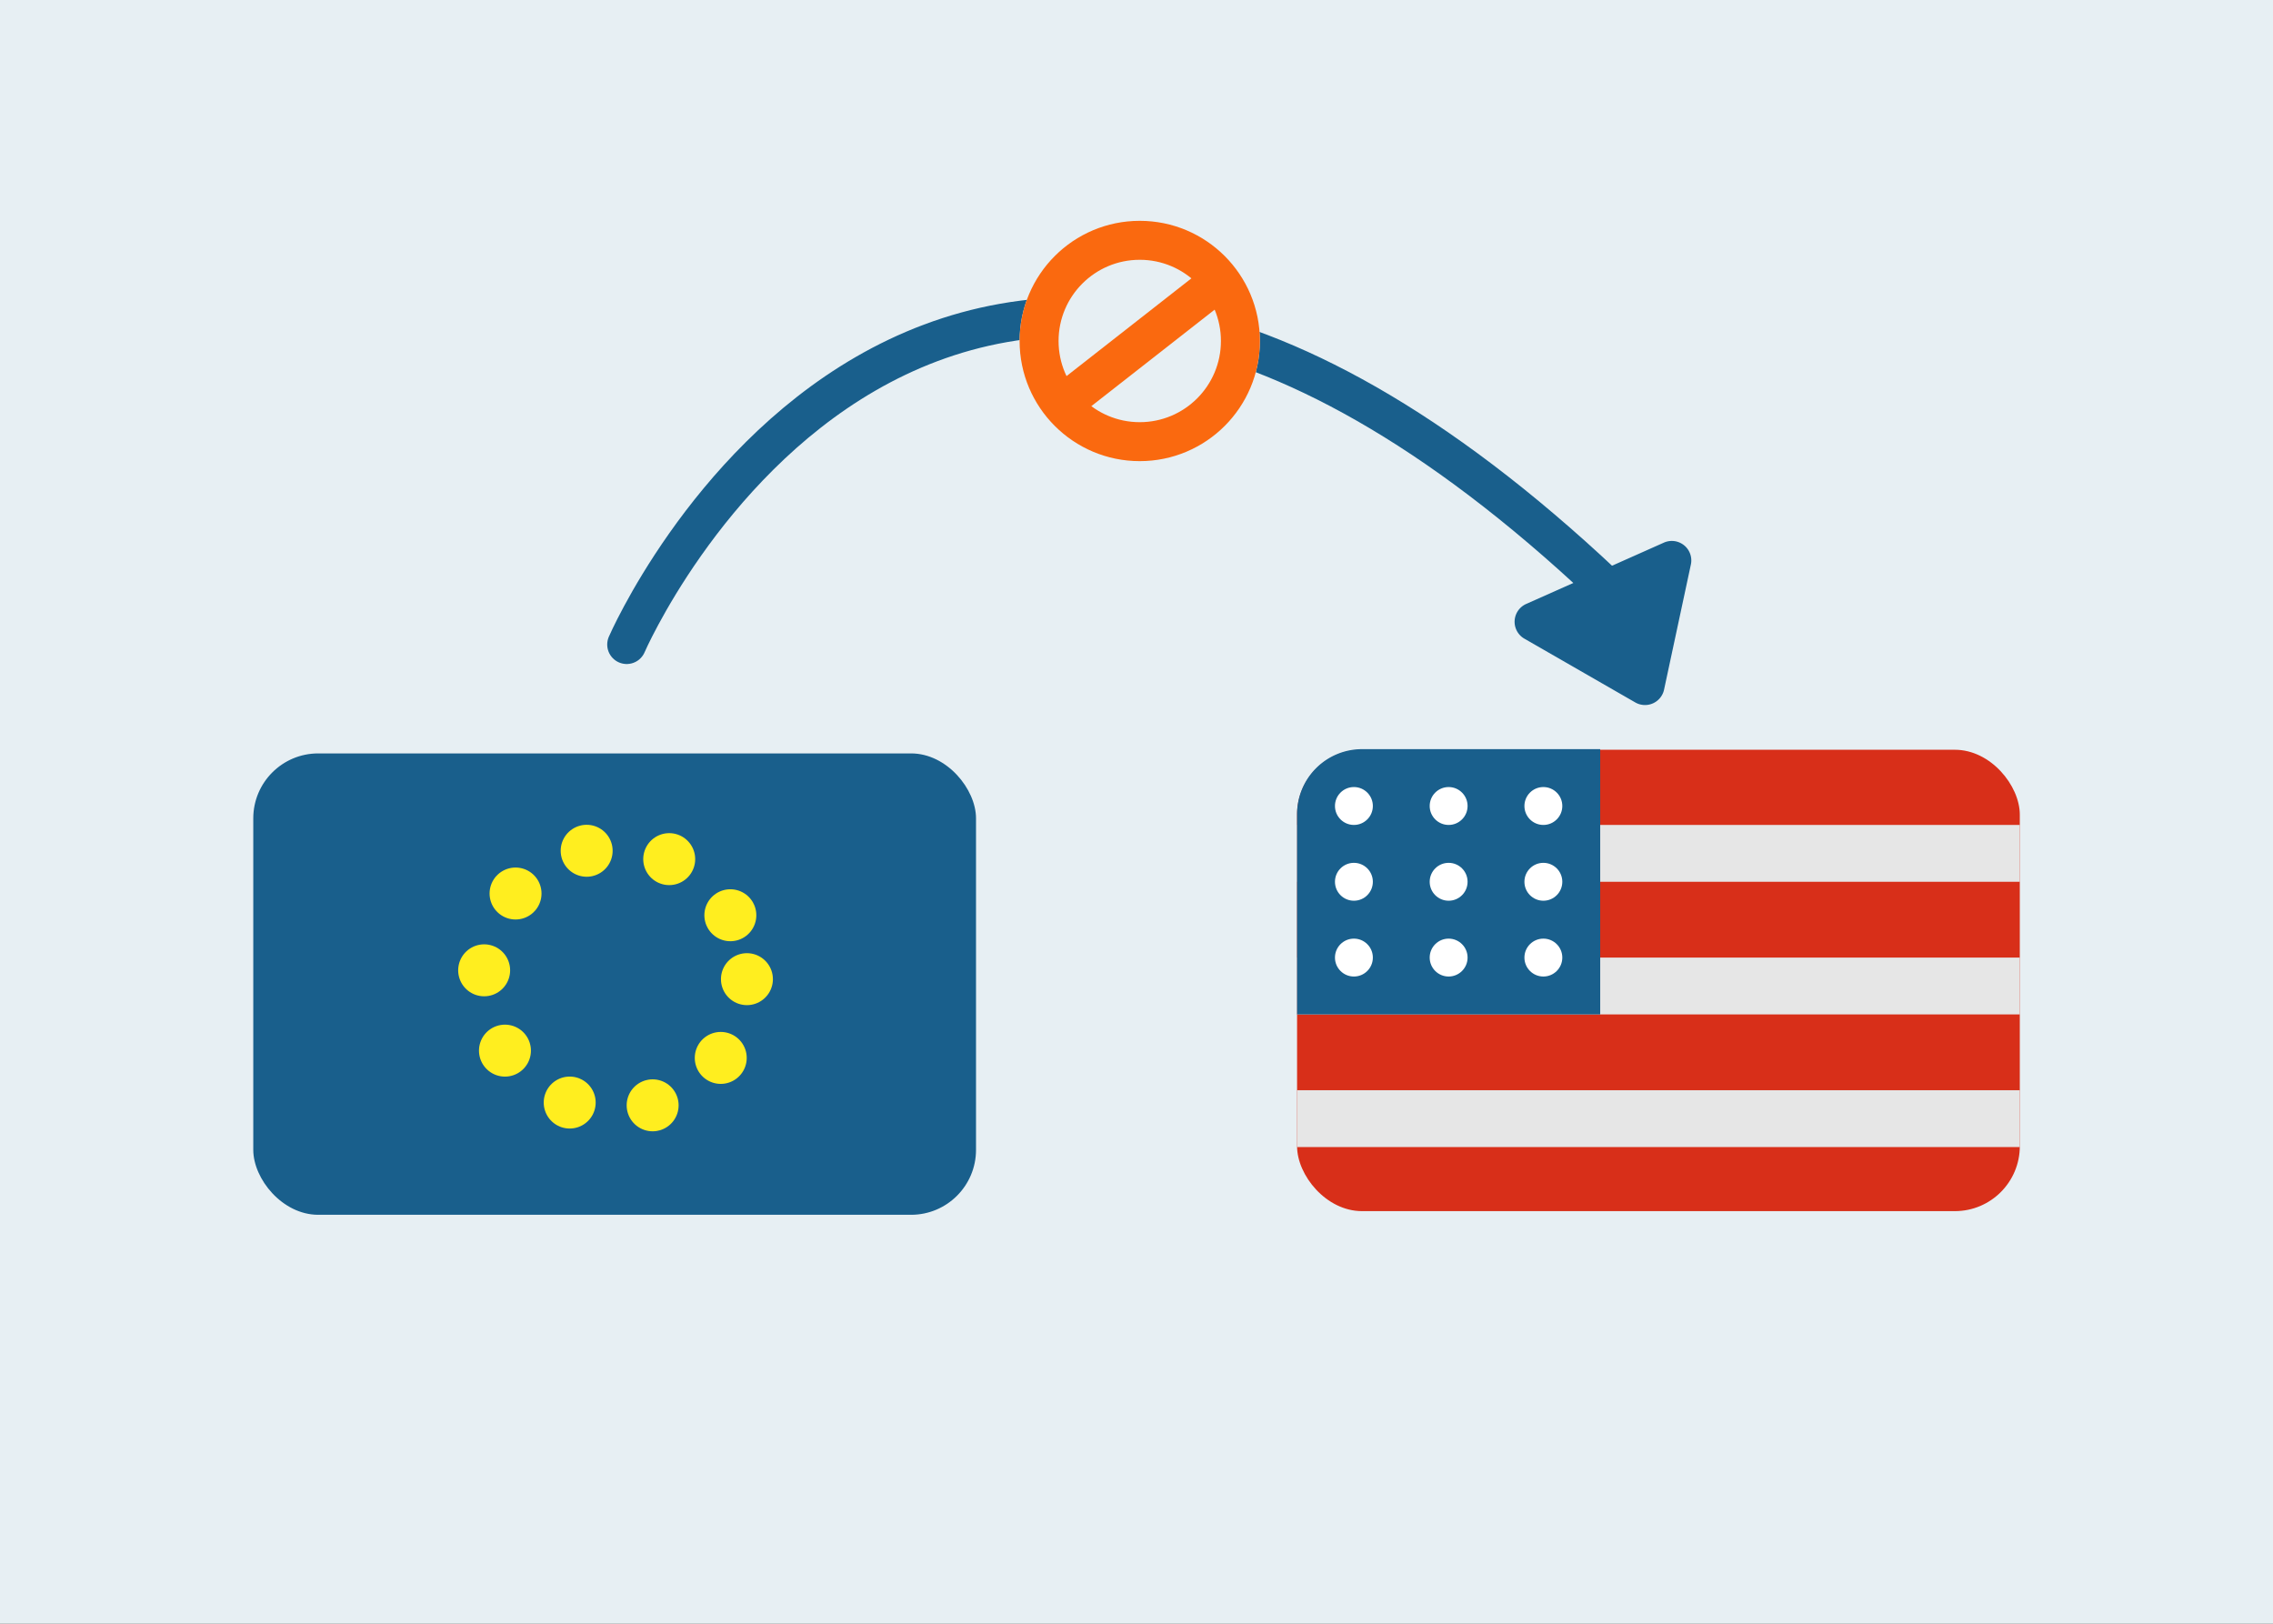 <svg xmlns="http://www.w3.org/2000/svg" xmlns:xlink="http://www.w3.org/1999/xlink" width="350" height="250" viewBox="0 0 350 250">
  <rect x="0" y="0" width="350" height="250" fill="#333333" stroke="none"/>
  <defs>
    <clipPath id="clip-safespring_card_47">
      <rect width="350" height="250"/>
    </clipPath>
  </defs>
  <g id="safespring_card_47" clip-path="url(#clip-safespring_card_47)">
    <rect width="350" height="250" fill="#e7eff3"/>
    <g id="Group_629" data-name="Group 629" transform="translate(-58.013 64.534)">
      <g id="Sweden" transform="translate(97 51.088)">
        <rect id="Rectangle_36" data-name="Rectangle 36" width="111.288" height="71.035" rx="10" transform="translate(0.013 0.378)" fill="#195f8c"/>
        <circle id="Ellipse_23" data-name="Ellipse 23" cx="20.256" cy="20.256" r="20.256" transform="translate(35.513 14.878)" fill="none" stroke="#ffee1f" stroke-linecap="round" stroke-width="8" stroke-dasharray="0 13"/>
      </g>
      <g id="USA" transform="translate(257.738 50.809)">
        <rect id="Rectangle_36-2" data-name="Rectangle 36" width="111.288" height="71.035" rx="10" transform="translate(0 0.094)" fill="#d82f19"/>
        <path id="Line_6" data-name="Line 6" d="M111.288,7.252H0V-1.5H111.288Z" transform="translate(0 54.012)" fill="#e6e6e6"/>
        <path id="Line_10" data-name="Line 10" d="M111.288,7.252H0V-1.5H111.288Z" transform="translate(0 33.59)" fill="#e6e6e6"/>
        <path id="Line_11" data-name="Line 11" d="M111.288,7.252H0V-1.5H111.288Z" transform="translate(0 13.169)" fill="#e6e6e6"/>
        <path id="Rectangle_37" data-name="Rectangle 37" d="M10,0H46.677a0,0,0,0,1,0,0V40.842a0,0,0,0,1,0,0H0a0,0,0,0,1,0,0V10A10,10,0,0,1,10,0Z" transform="translate(0)" fill="#195f8c"/>
        <circle id="Ellipse_27" data-name="Ellipse 27" cx="2.917" cy="2.917" r="2.917" transform="translate(5.835 17.504)" fill="#fff"/>
        <circle id="Ellipse_28" data-name="Ellipse 28" cx="2.917" cy="2.917" r="2.917" transform="translate(20.421 5.835)" fill="#fff"/>
        <circle id="Ellipse_29" data-name="Ellipse 29" cx="2.917" cy="2.917" r="2.917" transform="translate(35.008 5.835)" fill="#fff"/>
        <circle id="Ellipse_30" data-name="Ellipse 30" cx="2.917" cy="2.917" r="2.917" transform="translate(5.835 29.173)" fill="#fff"/>
        <circle id="Ellipse_31" data-name="Ellipse 31" cx="2.917" cy="2.917" r="2.917" transform="translate(20.421 17.504)" fill="#fff"/>
        <circle id="Ellipse_33" data-name="Ellipse 33" cx="2.917" cy="2.917" r="2.917" transform="translate(20.421 29.173)" fill="#fff"/>
        <circle id="Ellipse_34" data-name="Ellipse 34" cx="2.917" cy="2.917" r="2.917" transform="translate(35.008 17.504)" fill="#fff"/>
        <circle id="Ellipse_35" data-name="Ellipse 35" cx="2.917" cy="2.917" r="2.917" transform="translate(35.008 29.173)" fill="#fff"/>
        <circle id="Ellipse_36" data-name="Ellipse 36" cx="2.917" cy="2.917" r="2.917" transform="translate(5.835 5.835)" fill="#fff"/>
      </g>
    </g>
    <path id="Path_5738" data-name="Path 5738" d="M6259.534,15269.236s47.143-108.937,153.03-6.763" transform="translate(-6163.034 -15170)" fill="none" stroke="#195f8c" stroke-linecap="round" stroke-width="6"/>
    <path id="Polygon_31" data-name="Polygon 31" d="M15.076,3.324a3,3,0,0,1,4.848,0l11.6,15.908A3,3,0,0,1,29.1,24H5.9a3,3,0,0,1-2.424-4.768Z" transform="matrix(-0.914, 0.407, -0.407, -0.914, 271.368, 103.081)" fill="#195f8c"/>
    <g id="Group_630" data-name="Group 630" transform="translate(8)">
      <g id="Ellipse_66" data-name="Ellipse 66" transform="translate(149 34)" fill="#e7eff3" stroke="#fa690f" stroke-linecap="round" stroke-width="6">
        <circle cx="18.5" cy="18.5" r="18.5" stroke="none"/>
        <circle cx="18.5" cy="18.5" r="15.5" fill="none"/>
      </g>
      <line id="Line_62" data-name="Line 62" y1="18" x2="23" transform="translate(156.5 43.5)" fill="none" stroke="#fa690f" stroke-linecap="round" stroke-width="6"/>
    </g>
  </g>
</svg>
